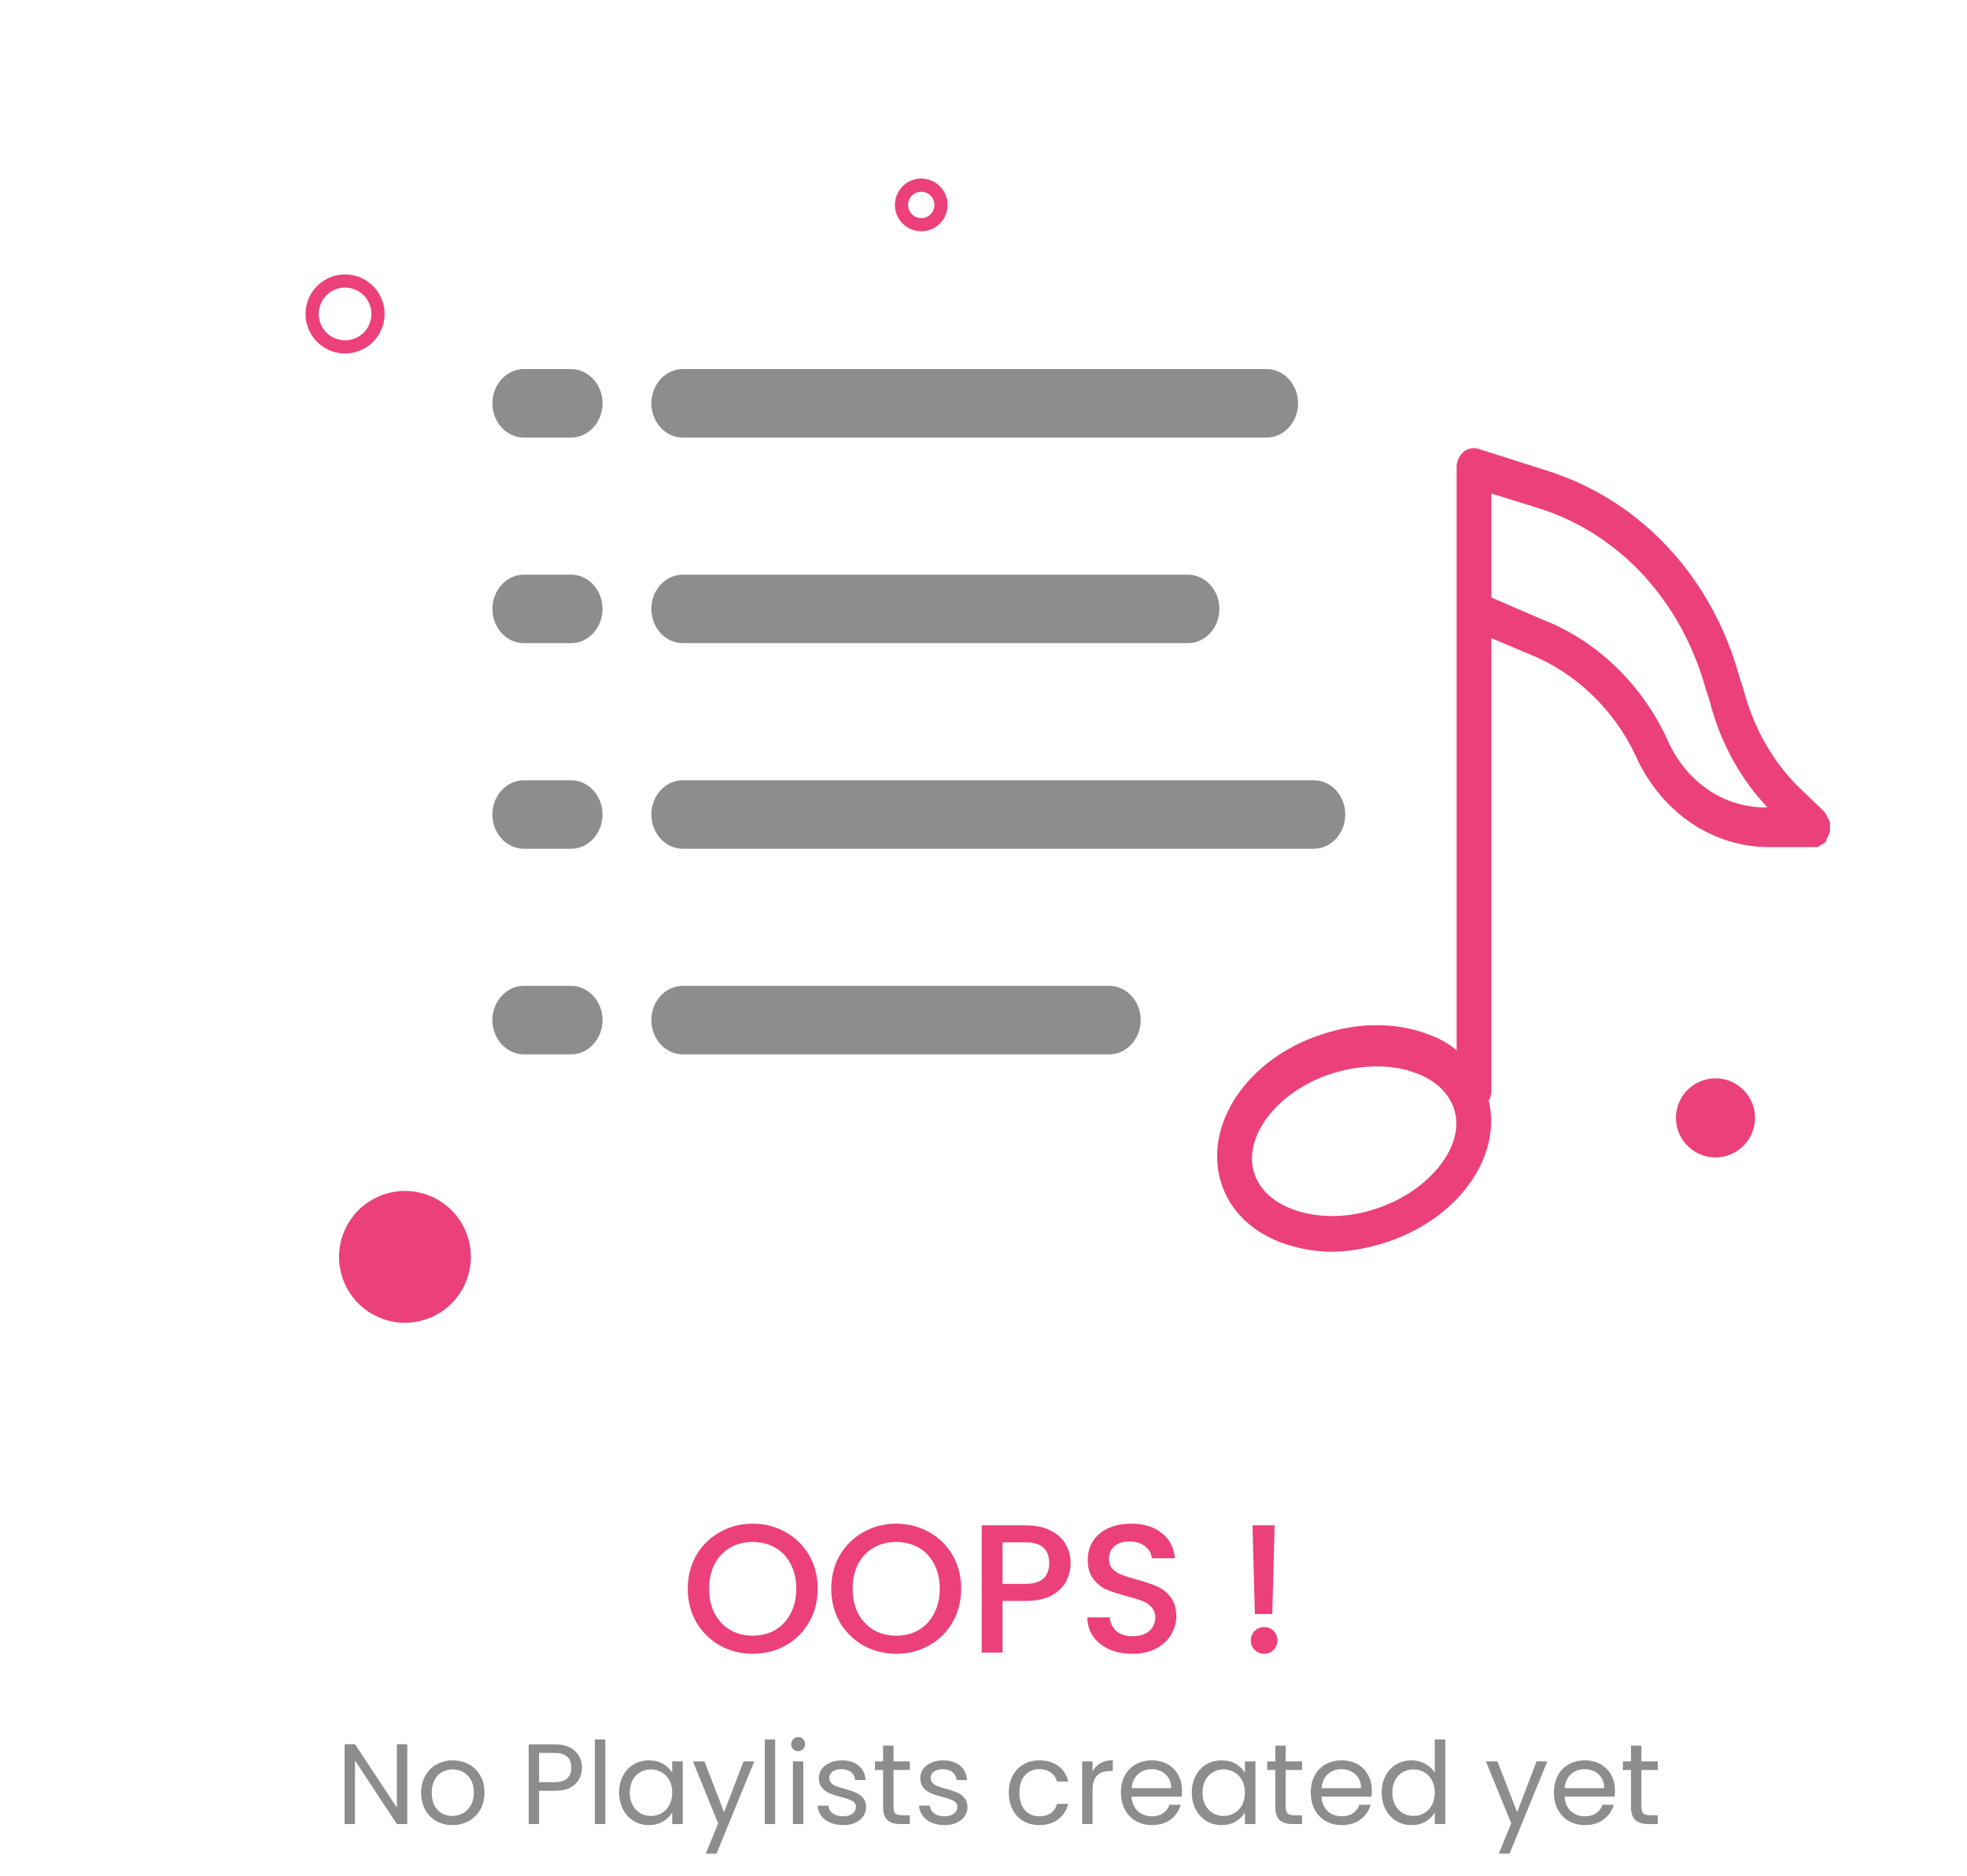 <svg width="172" height="164" viewBox="0 0 172 164" fill="none" xmlns="http://www.w3.org/2000/svg">
<path d="M35.614 159.479H34.704L31.044 153.929V159.479H30.134V152.499H31.044L34.704 158.039V152.499H35.614V159.479ZM39.556 159.569C39.042 159.569 38.575 159.452 38.156 159.219C37.742 158.986 37.416 158.656 37.175 158.229C36.942 157.796 36.825 157.296 36.825 156.729C36.825 156.169 36.946 155.676 37.185 155.249C37.432 154.816 37.766 154.486 38.185 154.259C38.605 154.026 39.075 153.909 39.596 153.909C40.115 153.909 40.586 154.026 41.005 154.259C41.425 154.486 41.755 154.812 41.995 155.239C42.242 155.666 42.365 156.162 42.365 156.729C42.365 157.296 42.239 157.796 41.986 158.229C41.739 158.656 41.402 158.986 40.975 159.219C40.549 159.452 40.075 159.569 39.556 159.569ZM39.556 158.769C39.882 158.769 40.189 158.692 40.475 158.539C40.762 158.386 40.992 158.156 41.166 157.849C41.346 157.542 41.435 157.169 41.435 156.729C41.435 156.289 41.349 155.916 41.175 155.609C41.002 155.302 40.776 155.076 40.495 154.929C40.215 154.776 39.912 154.699 39.586 154.699C39.252 154.699 38.946 154.776 38.666 154.929C38.392 155.076 38.172 155.302 38.005 155.609C37.839 155.916 37.755 156.289 37.755 156.729C37.755 157.176 37.836 157.552 37.995 157.859C38.162 158.166 38.382 158.396 38.656 158.549C38.929 158.696 39.229 158.769 39.556 158.769ZM50.888 154.549C50.888 155.129 50.688 155.612 50.288 155.999C49.895 156.379 49.291 156.569 48.478 156.569H47.138V159.479H46.228V152.509H48.478C49.265 152.509 49.861 152.699 50.268 153.079C50.681 153.459 50.888 153.949 50.888 154.549ZM48.478 155.819C48.985 155.819 49.358 155.709 49.598 155.489C49.838 155.269 49.958 154.956 49.958 154.549C49.958 153.689 49.465 153.259 48.478 153.259H47.138V155.819H48.478ZM52.929 152.079V159.479H52.019V152.079H52.929ZM54.14 156.719C54.14 156.159 54.253 155.669 54.48 155.249C54.707 154.822 55.017 154.492 55.41 154.259C55.81 154.026 56.253 153.909 56.74 153.909C57.22 153.909 57.637 154.012 57.99 154.219C58.343 154.426 58.607 154.686 58.78 154.999V153.999H59.7V159.479H58.78V158.459C58.6 158.779 58.33 159.046 57.97 159.259C57.617 159.466 57.203 159.569 56.73 159.569C56.243 159.569 55.803 159.449 55.41 159.209C55.017 158.969 54.707 158.632 54.48 158.199C54.253 157.766 54.14 157.272 54.14 156.719ZM58.78 156.729C58.78 156.316 58.697 155.956 58.53 155.649C58.363 155.342 58.137 155.109 57.85 154.949C57.57 154.782 57.26 154.699 56.92 154.699C56.58 154.699 56.27 154.779 55.99 154.939C55.71 155.099 55.487 155.332 55.32 155.639C55.153 155.946 55.07 156.306 55.07 156.719C55.07 157.139 55.153 157.506 55.32 157.819C55.487 158.126 55.71 158.362 55.99 158.529C56.27 158.689 56.58 158.769 56.92 158.769C57.26 158.769 57.57 158.689 57.85 158.529C58.137 158.362 58.363 158.126 58.53 157.819C58.697 157.506 58.78 157.142 58.78 156.729ZM65.958 153.999L62.658 162.059H61.718L62.798 159.419L60.588 153.999H61.598L63.318 158.439L65.018 153.999H65.958ZM67.782 152.079V159.479H66.873V152.079H67.782ZM69.803 153.109C69.63 153.109 69.484 153.049 69.364 152.929C69.243 152.809 69.183 152.662 69.183 152.489C69.183 152.316 69.243 152.169 69.364 152.049C69.484 151.929 69.63 151.869 69.803 151.869C69.97 151.869 70.11 151.929 70.224 152.049C70.344 152.169 70.403 152.316 70.403 152.489C70.403 152.662 70.344 152.809 70.224 152.929C70.11 153.049 69.97 153.109 69.803 153.109ZM70.243 153.999V159.479H69.334V153.999H70.243ZM73.734 159.569C73.314 159.569 72.938 159.499 72.604 159.359C72.271 159.212 72.008 159.012 71.814 158.759C71.621 158.499 71.514 158.202 71.494 157.869H72.434C72.461 158.142 72.588 158.366 72.814 158.539C73.048 158.712 73.351 158.799 73.724 158.799C74.071 158.799 74.344 158.722 74.544 158.569C74.744 158.416 74.844 158.222 74.844 157.989C74.844 157.749 74.738 157.572 74.524 157.459C74.311 157.339 73.981 157.222 73.534 157.109C73.128 157.002 72.794 156.896 72.534 156.789C72.281 156.676 72.061 156.512 71.874 156.299C71.694 156.079 71.604 155.792 71.604 155.439C71.604 155.159 71.688 154.902 71.854 154.669C72.021 154.436 72.258 154.252 72.564 154.119C72.871 153.979 73.221 153.909 73.614 153.909C74.221 153.909 74.711 154.062 75.084 154.369C75.458 154.676 75.658 155.096 75.684 155.629H74.774C74.754 155.342 74.638 155.112 74.424 154.939C74.218 154.766 73.938 154.679 73.584 154.679C73.258 154.679 72.998 154.749 72.804 154.889C72.611 155.029 72.514 155.212 72.514 155.439C72.514 155.619 72.571 155.769 72.684 155.889C72.804 156.002 72.951 156.096 73.124 156.169C73.304 156.236 73.551 156.312 73.864 156.399C74.258 156.506 74.578 156.612 74.824 156.719C75.071 156.819 75.281 156.972 75.454 157.179C75.634 157.386 75.728 157.656 75.734 157.989C75.734 158.289 75.651 158.559 75.484 158.799C75.318 159.039 75.081 159.229 74.774 159.369C74.474 159.502 74.128 159.569 73.734 159.569ZM78.129 154.749V157.979C78.129 158.246 78.186 158.436 78.299 158.549C78.412 158.656 78.609 158.709 78.889 158.709H79.559V159.479H78.739C78.232 159.479 77.852 159.362 77.599 159.129C77.346 158.896 77.219 158.512 77.219 157.979V154.749H76.509V153.999H77.219V152.619H78.129V153.999H79.559V154.749H78.129ZM82.602 159.569C82.182 159.569 81.805 159.499 81.472 159.359C81.138 159.212 80.875 159.012 80.682 158.759C80.488 158.499 80.382 158.202 80.362 157.869H81.302C81.328 158.142 81.455 158.366 81.682 158.539C81.915 158.712 82.218 158.799 82.592 158.799C82.938 158.799 83.212 158.722 83.412 158.569C83.612 158.416 83.712 158.222 83.712 157.989C83.712 157.749 83.605 157.572 83.392 157.459C83.178 157.339 82.848 157.222 82.402 157.109C81.995 157.002 81.662 156.896 81.402 156.789C81.148 156.676 80.928 156.512 80.742 156.299C80.562 156.079 80.472 155.792 80.472 155.439C80.472 155.159 80.555 154.902 80.722 154.669C80.888 154.436 81.125 154.252 81.432 154.119C81.738 153.979 82.088 153.909 82.482 153.909C83.088 153.909 83.578 154.062 83.952 154.369C84.325 154.676 84.525 155.096 84.552 155.629H83.642C83.622 155.342 83.505 155.112 83.292 154.939C83.085 154.766 82.805 154.679 82.452 154.679C82.125 154.679 81.865 154.749 81.672 154.889C81.478 155.029 81.382 155.212 81.382 155.439C81.382 155.619 81.438 155.769 81.552 155.889C81.672 156.002 81.818 156.096 81.992 156.169C82.172 156.236 82.418 156.312 82.732 156.399C83.125 156.506 83.445 156.612 83.692 156.719C83.938 156.819 84.148 156.972 84.322 157.179C84.502 157.386 84.595 157.656 84.602 157.989C84.602 158.289 84.518 158.559 84.352 158.799C84.185 159.039 83.948 159.229 83.642 159.369C83.342 159.502 82.995 159.569 82.602 159.569ZM88.212 156.729C88.212 156.162 88.326 155.669 88.552 155.249C88.779 154.822 89.092 154.492 89.492 154.259C89.899 154.026 90.362 153.909 90.882 153.909C91.556 153.909 92.109 154.072 92.542 154.399C92.982 154.726 93.272 155.179 93.412 155.759H92.432C92.339 155.426 92.156 155.162 91.882 154.969C91.616 154.776 91.282 154.679 90.882 154.679C90.362 154.679 89.942 154.859 89.622 155.219C89.302 155.572 89.142 156.076 89.142 156.729C89.142 157.389 89.302 157.899 89.622 158.259C89.942 158.619 90.362 158.799 90.882 158.799C91.282 158.799 91.616 158.706 91.882 158.519C92.149 158.332 92.332 158.066 92.432 157.719H93.412C93.266 158.279 92.972 158.729 92.532 159.069C92.092 159.402 91.542 159.569 90.882 159.569C90.362 159.569 89.899 159.452 89.492 159.219C89.092 158.986 88.779 158.656 88.552 158.229C88.326 157.802 88.212 157.302 88.212 156.729ZM95.536 154.889C95.696 154.576 95.923 154.332 96.216 154.159C96.516 153.986 96.88 153.899 97.306 153.899V154.839H97.066C96.046 154.839 95.536 155.392 95.536 156.499V159.479H94.626V153.999H95.536V154.889ZM103.357 156.529C103.357 156.702 103.347 156.886 103.327 157.079H98.947C98.98 157.619 99.164 158.042 99.497 158.349C99.837 158.649 100.247 158.799 100.727 158.799C101.12 158.799 101.447 158.709 101.707 158.529C101.974 158.342 102.16 158.096 102.267 157.789H103.247C103.1 158.316 102.807 158.746 102.367 159.079C101.927 159.406 101.38 159.569 100.727 159.569C100.207 159.569 99.74 159.452 99.327 159.219C98.92 158.986 98.6 158.656 98.367 158.229C98.134 157.796 98.017 157.296 98.017 156.729C98.017 156.162 98.13 155.666 98.357 155.239C98.584 154.812 98.9 154.486 99.307 154.259C99.72 154.026 100.194 153.909 100.727 153.909C101.247 153.909 101.707 154.022 102.107 154.249C102.507 154.476 102.814 154.789 103.027 155.189C103.247 155.582 103.357 156.029 103.357 156.529ZM102.417 156.339C102.417 155.992 102.34 155.696 102.187 155.449C102.034 155.196 101.824 155.006 101.557 154.879C101.297 154.746 101.007 154.679 100.687 154.679C100.227 154.679 99.834 154.826 99.507 155.119C99.187 155.412 99.004 155.819 98.957 156.339H102.417ZM104.218 156.719C104.218 156.159 104.331 155.669 104.558 155.249C104.785 154.822 105.095 154.492 105.488 154.259C105.888 154.026 106.331 153.909 106.818 153.909C107.298 153.909 107.715 154.012 108.068 154.219C108.421 154.426 108.685 154.686 108.858 154.999V153.999H109.778V159.479H108.858V158.459C108.678 158.779 108.408 159.046 108.048 159.259C107.695 159.466 107.281 159.569 106.808 159.569C106.321 159.569 105.881 159.449 105.488 159.209C105.095 158.969 104.785 158.632 104.558 158.199C104.331 157.766 104.218 157.272 104.218 156.719ZM108.858 156.729C108.858 156.316 108.775 155.956 108.608 155.649C108.441 155.342 108.215 155.109 107.928 154.949C107.648 154.782 107.338 154.699 106.998 154.699C106.658 154.699 106.348 154.779 106.068 154.939C105.788 155.099 105.565 155.332 105.398 155.639C105.231 155.946 105.148 156.306 105.148 156.719C105.148 157.139 105.231 157.506 105.398 157.819C105.565 158.126 105.788 158.362 106.068 158.529C106.348 158.689 106.658 158.769 106.998 158.769C107.338 158.769 107.648 158.689 107.928 158.529C108.215 158.362 108.441 158.126 108.608 157.819C108.775 157.506 108.858 157.142 108.858 156.729ZM112.426 154.749V157.979C112.426 158.246 112.483 158.436 112.596 158.549C112.709 158.656 112.906 158.709 113.186 158.709H113.856V159.479H113.036C112.529 159.479 112.149 159.362 111.896 159.129C111.643 158.896 111.516 158.512 111.516 157.979V154.749H110.806V153.999H111.516V152.619H112.426V153.999H113.856V154.749H112.426ZM119.958 156.529C119.958 156.702 119.948 156.886 119.928 157.079H115.548C115.582 157.619 115.765 158.042 116.098 158.349C116.438 158.649 116.848 158.799 117.328 158.799C117.722 158.799 118.048 158.709 118.308 158.529C118.575 158.342 118.762 158.096 118.868 157.789H119.848C119.702 158.316 119.408 158.746 118.968 159.079C118.528 159.406 117.982 159.569 117.328 159.569C116.808 159.569 116.342 159.452 115.928 159.219C115.522 158.986 115.202 158.656 114.968 158.229C114.735 157.796 114.618 157.296 114.618 156.729C114.618 156.162 114.732 155.666 114.958 155.239C115.185 154.812 115.502 154.486 115.908 154.259C116.322 154.026 116.795 153.909 117.328 153.909C117.848 153.909 118.308 154.022 118.708 154.249C119.108 154.476 119.415 154.789 119.628 155.189C119.848 155.582 119.958 156.029 119.958 156.529ZM119.018 156.339C119.018 155.992 118.942 155.696 118.788 155.449C118.635 155.196 118.425 155.006 118.158 154.879C117.898 154.746 117.608 154.679 117.288 154.679C116.828 154.679 116.435 154.826 116.108 155.119C115.788 155.412 115.605 155.819 115.558 156.339H119.018ZM120.82 156.719C120.82 156.159 120.933 155.669 121.16 155.249C121.386 154.822 121.696 154.492 122.09 154.259C122.49 154.026 122.936 153.909 123.43 153.909C123.856 153.909 124.253 154.009 124.62 154.209C124.986 154.402 125.266 154.659 125.46 154.979V152.079H126.38V159.479H125.46V158.449C125.28 158.776 125.013 159.046 124.66 159.259C124.306 159.466 123.893 159.569 123.42 159.569C122.933 159.569 122.49 159.449 122.09 159.209C121.696 158.969 121.386 158.632 121.16 158.199C120.933 157.766 120.82 157.272 120.82 156.719ZM125.46 156.729C125.46 156.316 125.376 155.956 125.21 155.649C125.043 155.342 124.816 155.109 124.53 154.949C124.25 154.782 123.94 154.699 123.6 154.699C123.26 154.699 122.95 154.779 122.67 154.939C122.39 155.099 122.166 155.332 122 155.639C121.833 155.946 121.75 156.306 121.75 156.719C121.75 157.139 121.833 157.506 122 157.819C122.166 158.126 122.39 158.362 122.67 158.529C122.95 158.689 123.26 158.769 123.6 158.769C123.94 158.769 124.25 158.689 124.53 158.529C124.816 158.362 125.043 158.126 125.21 157.819C125.376 157.506 125.46 157.142 125.46 156.729ZM135.303 153.999L132.003 162.059H131.063L132.143 159.419L129.933 153.999H130.943L132.663 158.439L134.363 153.999H135.303ZM141.218 156.529C141.218 156.702 141.208 156.886 141.188 157.079H136.808C136.842 157.619 137.025 158.042 137.358 158.349C137.698 158.649 138.108 158.799 138.588 158.799C138.982 158.799 139.308 158.709 139.568 158.529C139.835 158.342 140.022 158.096 140.128 157.789H141.108C140.962 158.316 140.668 158.746 140.228 159.079C139.788 159.406 139.242 159.569 138.588 159.569C138.068 159.569 137.602 159.452 137.188 159.219C136.782 158.986 136.462 158.656 136.228 158.229C135.995 157.796 135.878 157.296 135.878 156.729C135.878 156.162 135.992 155.666 136.218 155.239C136.445 154.812 136.762 154.486 137.168 154.259C137.582 154.026 138.055 153.909 138.588 153.909C139.108 153.909 139.568 154.022 139.968 154.249C140.368 154.476 140.675 154.789 140.888 155.189C141.108 155.582 141.218 156.029 141.218 156.529ZM140.278 156.339C140.278 155.992 140.202 155.696 140.048 155.449C139.895 155.196 139.685 155.006 139.418 154.879C139.158 154.746 138.868 154.679 138.548 154.679C138.088 154.679 137.695 154.826 137.368 155.119C137.048 155.412 136.865 155.819 136.818 156.339H140.278ZM143.529 154.749V157.979C143.529 158.246 143.586 158.436 143.699 158.549C143.813 158.656 144.009 158.709 144.289 158.709H144.959V159.479H144.139C143.633 159.479 143.253 159.362 142.999 159.129C142.746 158.896 142.619 158.512 142.619 157.979V154.749H141.909V153.999H142.619V152.619H143.529V153.999H144.959V154.749H143.529Z" fill="#8D8D8D"/>
<path d="M65.819 144.591C64.784 144.591 63.83 144.351 62.955 143.871C62.091 143.38 61.403 142.703 60.891 141.839C60.389 140.964 60.139 139.983 60.139 138.895C60.139 137.807 60.389 136.831 60.891 135.967C61.403 135.103 62.091 134.431 62.955 133.951C63.83 133.46 64.784 133.215 65.819 133.215C66.864 133.215 67.819 133.46 68.683 133.951C69.558 134.431 70.246 135.103 70.747 135.967C71.248 136.831 71.499 137.807 71.499 138.895C71.499 139.983 71.248 140.964 70.747 141.839C70.246 142.703 69.558 143.38 68.683 143.871C67.819 144.351 66.864 144.591 65.819 144.591ZM65.819 143.007C66.555 143.007 67.211 142.842 67.787 142.511C68.363 142.17 68.811 141.69 69.131 141.071C69.462 140.442 69.627 139.716 69.627 138.895C69.627 138.074 69.462 137.354 69.131 136.735C68.811 136.116 68.363 135.642 67.787 135.311C67.211 134.98 66.555 134.815 65.819 134.815C65.083 134.815 64.427 134.98 63.851 135.311C63.275 135.642 62.822 136.116 62.491 136.735C62.171 137.354 62.011 138.074 62.011 138.895C62.011 139.716 62.171 140.442 62.491 141.071C62.822 141.69 63.275 142.17 63.851 142.511C64.427 142.842 65.083 143.007 65.819 143.007ZM78.366 144.591C77.331 144.591 76.376 144.351 75.502 143.871C74.638 143.38 73.95 142.703 73.438 141.839C72.936 140.964 72.686 139.983 72.686 138.895C72.686 137.807 72.936 136.831 73.438 135.967C73.95 135.103 74.638 134.431 75.502 133.951C76.376 133.46 77.331 133.215 78.366 133.215C79.411 133.215 80.366 133.46 81.23 133.951C82.104 134.431 82.792 135.103 83.294 135.967C83.795 136.831 84.046 137.807 84.046 138.895C84.046 139.983 83.795 140.964 83.294 141.839C82.792 142.703 82.104 143.38 81.23 143.871C80.366 144.351 79.411 144.591 78.366 144.591ZM78.366 143.007C79.102 143.007 79.758 142.842 80.334 142.511C80.91 142.17 81.358 141.69 81.678 141.071C82.008 140.442 82.174 139.716 82.174 138.895C82.174 138.074 82.008 137.354 81.678 136.735C81.358 136.116 80.91 135.642 80.334 135.311C79.758 134.98 79.102 134.815 78.366 134.815C77.63 134.815 76.974 134.98 76.398 135.311C75.822 135.642 75.368 136.116 75.038 136.735C74.718 137.354 74.558 138.074 74.558 138.895C74.558 139.716 74.718 140.442 75.038 141.071C75.368 141.69 75.822 142.17 76.398 142.511C76.974 142.842 77.63 143.007 78.366 143.007ZM93.617 136.671C93.617 137.236 93.483 137.77 93.217 138.271C92.95 138.772 92.523 139.183 91.937 139.503C91.35 139.812 90.598 139.967 89.681 139.967H87.665V144.479H85.841V133.359H89.681C90.534 133.359 91.254 133.508 91.841 133.807C92.438 134.095 92.881 134.49 93.169 134.991C93.467 135.492 93.617 136.052 93.617 136.671ZM89.681 138.479C90.374 138.479 90.891 138.324 91.233 138.015C91.574 137.695 91.745 137.247 91.745 136.671C91.745 135.455 91.057 134.847 89.681 134.847H87.665V138.479H89.681ZM99.02 144.591C98.274 144.591 97.602 144.463 97.004 144.207C96.407 143.94 95.938 143.567 95.596 143.087C95.255 142.607 95.084 142.047 95.084 141.407H97.036C97.079 141.887 97.266 142.282 97.596 142.591C97.938 142.9 98.412 143.055 99.02 143.055C99.65 143.055 100.14 142.906 100.492 142.607C100.844 142.298 101.02 141.903 101.02 141.423C101.02 141.05 100.908 140.746 100.684 140.511C100.471 140.276 100.199 140.095 99.868 139.967C99.548 139.839 99.1 139.7 98.524 139.551C97.799 139.359 97.207 139.167 96.748 138.975C96.3 138.772 95.916 138.463 95.596 138.047C95.276 137.631 95.116 137.076 95.116 136.383C95.116 135.743 95.276 135.183 95.596 134.703C95.916 134.223 96.364 133.855 96.94 133.599C97.516 133.343 98.183 133.215 98.94 133.215C100.018 133.215 100.898 133.487 101.58 134.031C102.274 134.564 102.658 135.3 102.732 136.239H100.716C100.684 135.834 100.492 135.487 100.14 135.199C99.788 134.911 99.324 134.767 98.748 134.767C98.226 134.767 97.799 134.9 97.468 135.167C97.138 135.434 96.972 135.818 96.972 136.319C96.972 136.66 97.074 136.943 97.276 137.167C97.49 137.38 97.756 137.551 98.076 137.679C98.396 137.807 98.834 137.946 99.388 138.095C100.124 138.298 100.722 138.5 101.18 138.703C101.65 138.906 102.044 139.22 102.364 139.647C102.695 140.063 102.86 140.623 102.86 141.327C102.86 141.892 102.706 142.426 102.396 142.927C102.098 143.428 101.655 143.834 101.068 144.143C100.492 144.442 99.81 144.591 99.02 144.591ZM111.457 133.359L111.249 141.119H109.729L109.521 133.359H111.457ZM110.545 144.591C110.214 144.591 109.937 144.479 109.713 144.255C109.489 144.031 109.377 143.754 109.377 143.423C109.377 143.092 109.489 142.815 109.713 142.591C109.937 142.367 110.214 142.255 110.545 142.255C110.865 142.255 111.137 142.367 111.361 142.591C111.585 142.815 111.697 143.092 111.697 143.423C111.697 143.754 111.585 144.031 111.361 144.255C111.137 144.479 110.865 144.591 110.545 144.591Z" fill="#EC407A"/>
<circle cx="35.41" cy="109.888" r="5.761" transform="rotate(19.18 35.41 109.888)" fill="#EC407A"/>
<circle cx="150.006" cy="97.736" r="3.457" transform="rotate(19.18 150.006 97.736)" fill="#EC407A"/>
<circle cx="30.173" cy="27.45" r="2.881" transform="rotate(19.18 30.173 27.45)" stroke="#EC407A" stroke-width="1.152"/>
<circle cx="80.557" cy="17.917" r="1.728" transform="rotate(19.18 80.557 17.917)" stroke="#EC407A" stroke-width="1.152"/>
<path d="M159.944 71.748C159.944 71.665 159.944 71.665 159.868 71.582C159.868 71.5 159.792 71.5 159.792 71.417C159.792 71.334 159.717 71.334 159.717 71.252L159.641 71.169C159.641 71.086 159.565 71.086 159.565 71.004L157.666 69.185C155.161 66.871 153.339 63.73 152.427 60.175L152.124 59.266C149.77 50.587 143.62 43.892 135.571 41.247L129.345 39.263C128.889 39.097 128.358 39.18 127.978 39.511C127.599 39.841 127.371 40.337 127.371 40.833V91.834C126.688 91.255 125.852 90.759 124.865 90.428C122.284 89.437 119.171 89.354 116.133 90.263C109.528 92.164 105.427 97.785 106.642 102.91C107.25 105.472 109.148 107.539 111.957 108.613C113.324 109.109 114.843 109.44 116.437 109.44C117.804 109.44 119.247 109.192 120.689 108.779C127.219 106.878 131.395 101.339 130.18 96.215C130.332 95.967 130.408 95.719 130.408 95.388V55.794L133.749 57.2C137.697 58.77 141.114 61.994 143.012 66.044L143.24 66.54C145.518 71.169 149.846 74.062 154.705 74.062H158.502C158.502 74.062 158.502 74.062 158.578 74.062C158.654 74.062 158.654 74.062 158.729 74.062C158.805 74.062 158.805 74.062 158.881 74.062C158.957 74.062 158.957 74.062 159.033 73.979C159.109 73.979 159.109 73.979 159.185 73.897C159.261 73.897 159.261 73.814 159.337 73.814C159.413 73.814 159.413 73.731 159.489 73.731L159.565 73.649C159.641 73.649 159.641 73.566 159.717 73.566C159.641 73.484 159.641 73.484 159.717 73.401C159.717 73.318 159.792 73.318 159.792 73.236C159.792 73.153 159.868 73.153 159.868 73.07C159.868 72.987 159.944 72.987 159.944 72.905C159.944 72.822 159.944 72.822 160.02 72.74C160.02 72.657 160.02 72.657 160.02 72.574C160.02 72.492 160.02 72.492 160.02 72.409V72.326C160.02 72.326 160.02 72.326 160.02 72.244C160.02 72.161 160.02 72.161 160.02 72.078C160.02 71.996 160.02 71.996 160.02 71.913C160.02 71.83 160.02 71.83 159.944 71.748ZM119.93 105.803C117.5 106.547 114.995 106.464 113.02 105.72C111.198 105.059 109.983 103.819 109.604 102.331C108.768 99.025 112.109 95.057 116.893 93.735C118.032 93.404 119.247 93.239 120.385 93.239C121.6 93.239 122.739 93.404 123.802 93.817C125.625 94.479 126.839 95.719 127.219 97.207C128.054 100.43 124.713 104.398 119.93 105.803ZM145.973 65.052L145.746 64.556C143.468 59.679 139.519 55.96 134.812 54.141L130.408 52.24V43.148L134.66 44.47C141.646 46.702 147.036 52.571 149.162 60.258L149.466 61.167C150.377 64.804 152.124 68.028 154.553 70.59C150.909 70.673 147.644 68.524 145.973 65.052Z" fill="#EC407A"/>
<path d="M59.706 38.258H110.755C112.268 38.258 113.507 36.91 113.507 35.263C113.507 33.615 112.268 32.267 110.755 32.267H59.706C58.193 32.267 56.955 33.615 56.955 35.263C56.955 36.91 58.193 38.258 59.706 38.258Z" fill="#8D8D8D"/>
<path d="M49.937 32.267H45.809C44.295 32.267 43.057 33.615 43.057 35.263C43.057 36.91 44.295 38.258 45.809 38.258H49.937C51.45 38.258 52.688 36.91 52.688 35.263C52.688 33.615 51.45 32.267 49.937 32.267Z" fill="#8D8D8D"/>
<path d="M59.706 56.233H103.875C105.389 56.233 106.627 54.885 106.627 53.237C106.627 51.59 105.389 50.242 103.875 50.242H59.706C58.193 50.242 56.955 51.59 56.955 53.237C56.955 54.885 58.193 56.233 59.706 56.233Z" fill="#8D8D8D"/>
<path d="M49.937 50.242H45.809C44.295 50.242 43.057 51.59 43.057 53.237C43.057 54.885 44.295 56.233 45.809 56.233H49.937C51.45 56.233 52.688 54.885 52.688 53.237C52.688 51.59 51.45 50.242 49.937 50.242Z" fill="#8D8D8D"/>
<path d="M59.706 74.209H114.883C116.396 74.209 117.635 72.86 117.635 71.213C117.635 69.565 116.396 68.217 114.883 68.217H59.706C58.193 68.217 56.955 69.565 56.955 71.213C56.955 72.86 58.193 74.209 59.706 74.209Z" fill="#8D8D8D"/>
<path d="M49.937 68.217H45.809C44.295 68.217 43.057 69.565 43.057 71.213C43.057 72.86 44.295 74.209 45.809 74.209H49.937C51.45 74.209 52.688 72.86 52.688 71.213C52.688 69.565 51.45 68.217 49.937 68.217Z" fill="#8D8D8D"/>
<path d="M99.747 89.187C99.747 87.54 98.509 86.191 96.995 86.191H59.706C58.193 86.191 56.955 87.54 56.955 89.187C56.955 90.835 58.193 92.183 59.706 92.183H96.995C98.509 92.183 99.747 90.835 99.747 89.187Z" fill="#8D8D8D"/>
<path d="M49.937 86.191H45.809C44.295 86.191 43.057 87.54 43.057 89.187C43.057 90.835 44.295 92.183 45.809 92.183H49.937C51.45 92.183 52.688 90.835 52.688 89.187C52.688 87.54 51.45 86.191 49.937 86.191Z" fill="#8D8D8D"/>
</svg>
